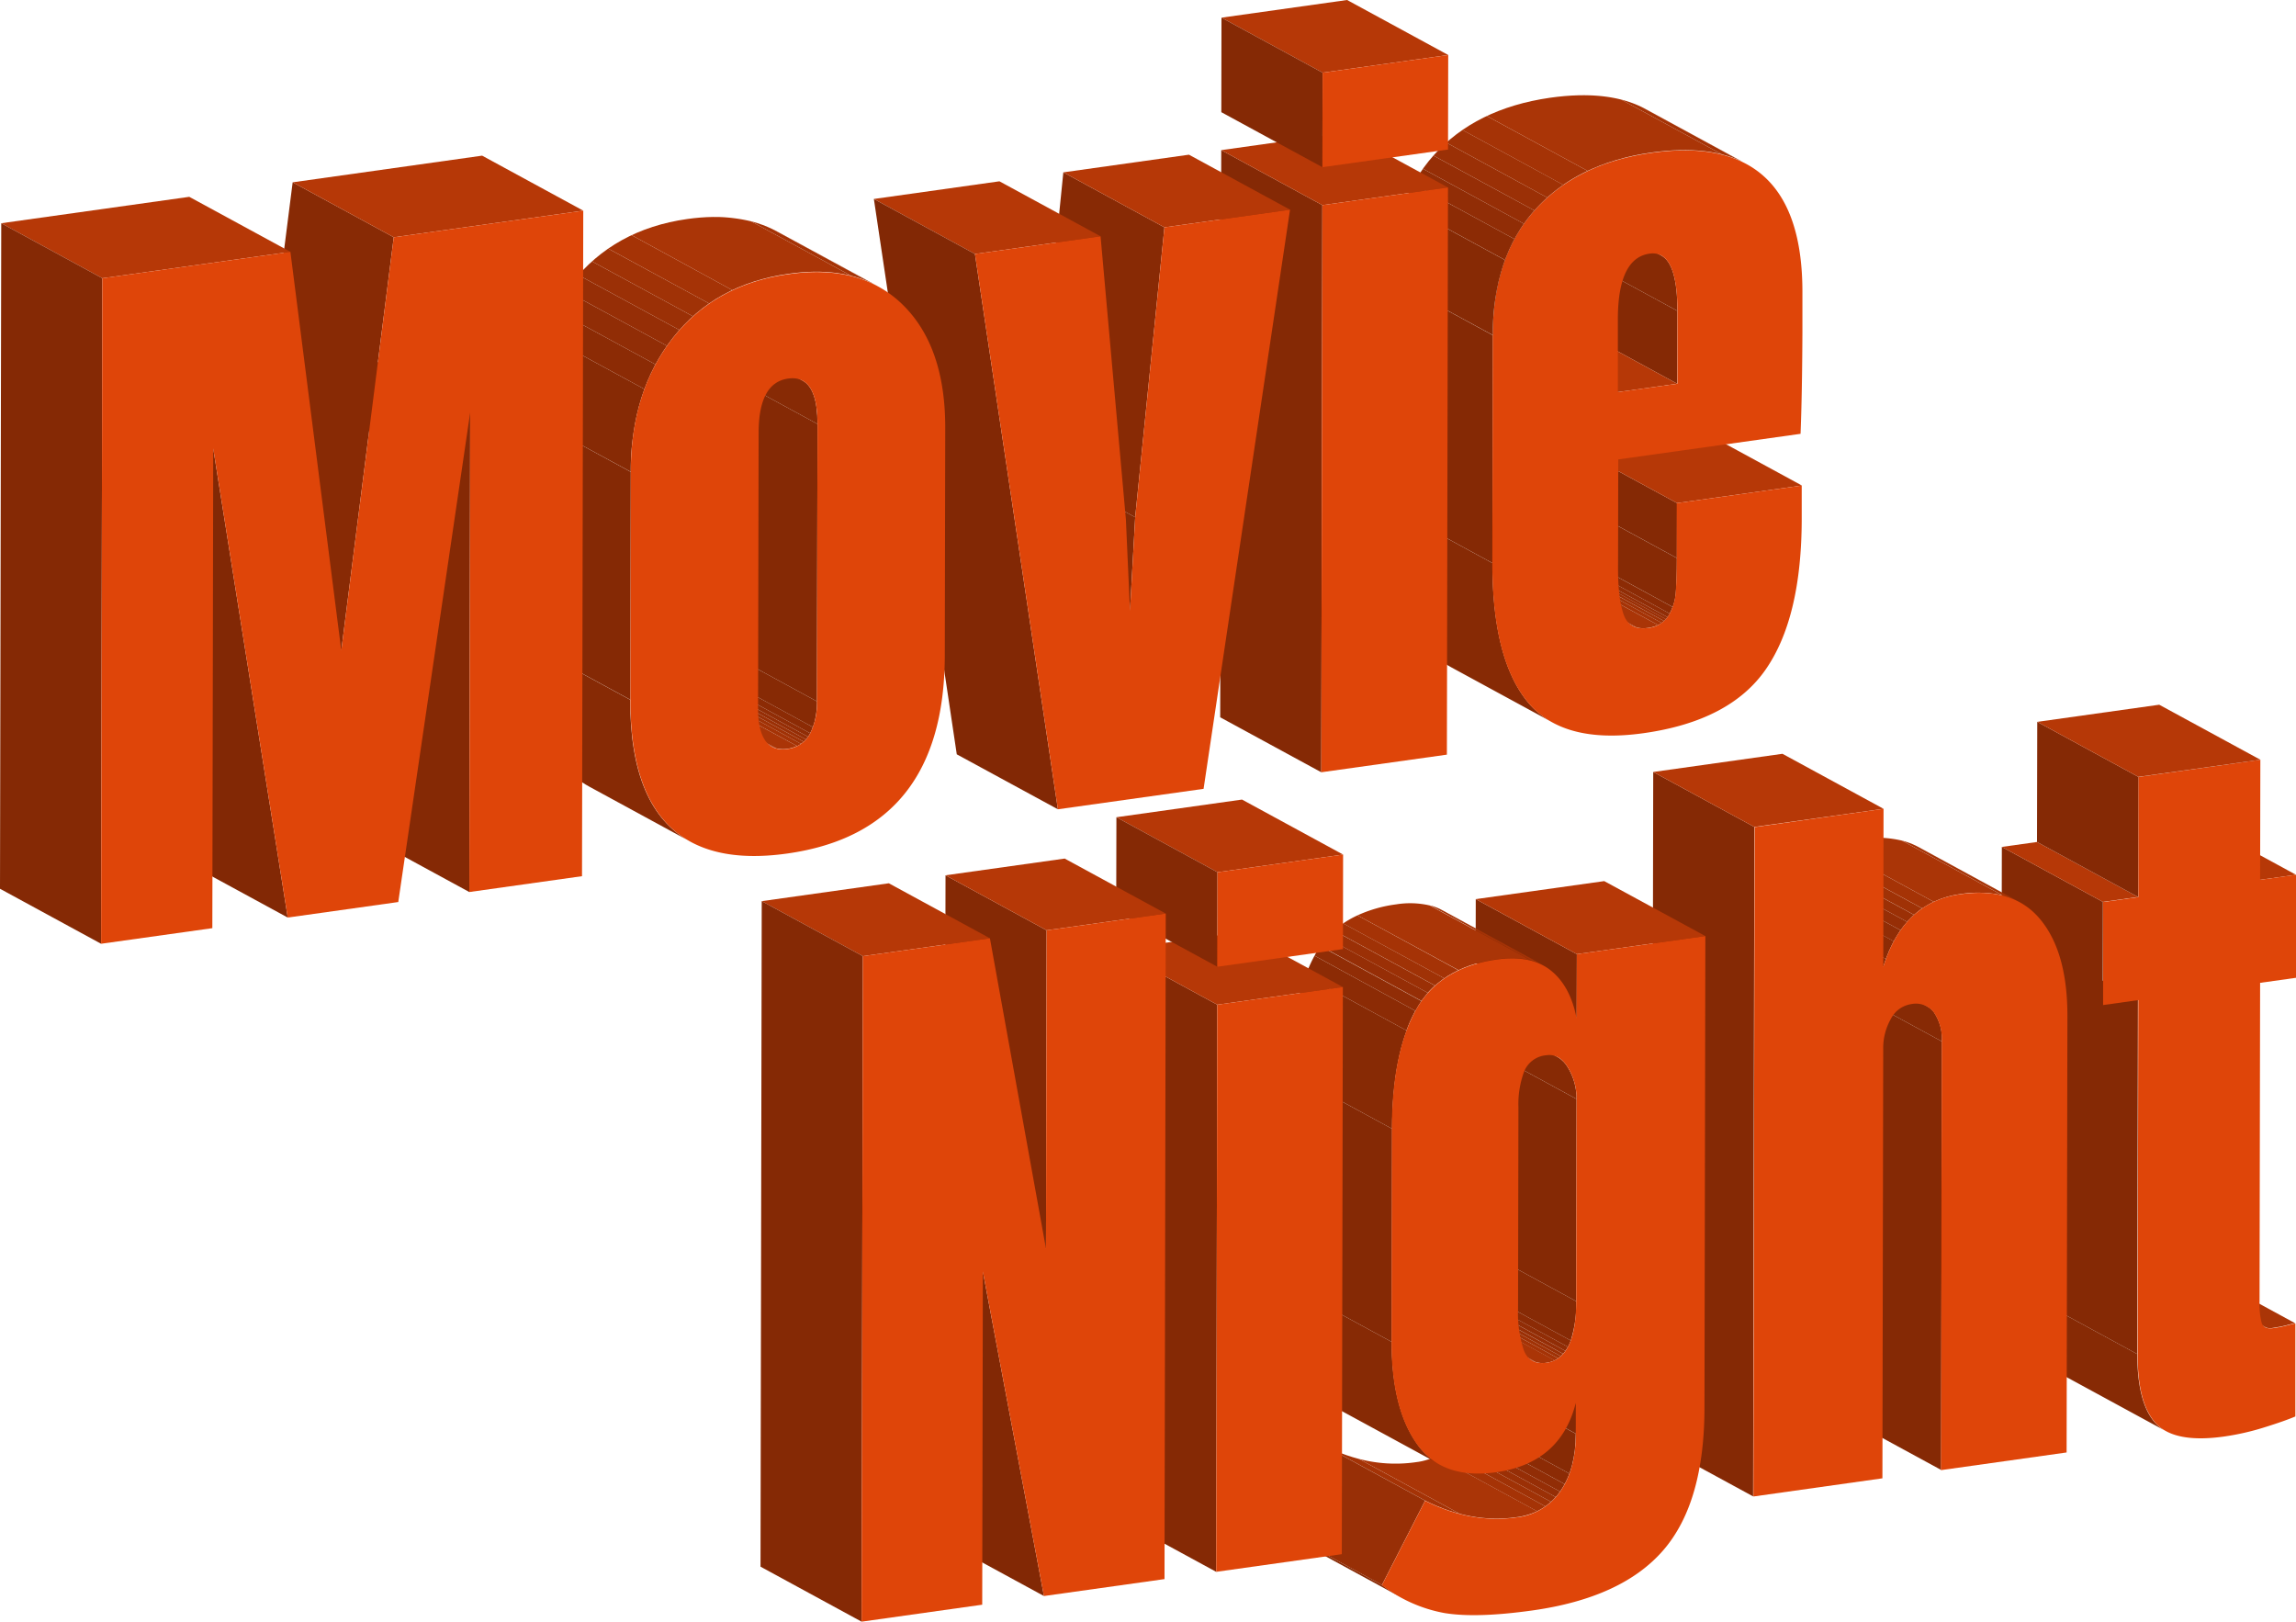 <svg xmlns="http://www.w3.org/2000/svg" xmlns:xlink="http://www.w3.org/1999/xlink" viewBox="0 0 569.41 402.15"><defs><style>.cls-1{fill:none;}.cls-2{isolation:isolate;}.cls-3{clip-path:url(#clip-path);}.cls-4{fill:#a03206;}.cls-5{fill:#a53306;}.cls-6{fill:#aa3507;}.cls-7{fill:#9b3006;}.cls-8{fill:#962e06;}.cls-9{fill:#912d06;}.cls-10{fill:#8c2b05;}.cls-11{fill:#872a05;}.cls-12{fill:#852905;}.cls-13{fill:#b63807;}.cls-14{clip-path:url(#clip-path-2);}.cls-15{clip-path:url(#clip-path-3);}.cls-16{fill:#df4509;}.cls-17{clip-path:url(#clip-path-4);}.cls-18{fill:#862a05;}.cls-19{fill:#882a05;}.cls-20{fill:#822805;}.cls-21{clip-path:url(#clip-path-5);}.cls-22{clip-path:url(#clip-path-6);}.cls-23{clip-path:url(#clip-path-7);}.cls-24{clip-path:url(#clip-path-8);}.cls-25{clip-path:url(#clip-path-9);}.cls-26{clip-path:url(#clip-path-10);}.cls-27{clip-path:url(#clip-path-11);}.cls-28{clip-path:url(#clip-path-12);}.cls-29{clip-path:url(#clip-path-13);}.cls-30{clip-path:url(#clip-path-14);}.cls-31{clip-path:url(#clip-path-15);}.cls-32{fill:#982f06;}.cls-33{clip-path:url(#clip-path-16);}.cls-34{clip-path:url(#clip-path-17);}.cls-35{clip-path:url(#clip-path-18);}</style><clipPath id="clip-path"><path class="cls-1" d="M404.89,155.23l-25.07-13.64a6.09,6.09,0,0,0,3.83.49,6.6,6.6,0,0,0,5.07-3,12.86,12.86,0,0,0,1.8-5.53q.27-3,.28-8.79l25.07,13.64c0,3.85-.1,6.77-.28,8.79a13,13,0,0,1-1.79,5.53,6.64,6.64,0,0,1-5.08,3A6.1,6.1,0,0,1,404.89,155.23Z"/></clipPath><clipPath id="clip-path-2"><path class="cls-1" d="M386.91,49.72,412,63.36c2.69,1.45,4,6,4,13.74L390.91,63.46Q390.94,51.91,386.91,49.72Z"/></clipPath><clipPath id="clip-path-3"><path class="cls-1" d="M385.08,179.17,360,165.53a20.76,20.76,0,0,1-6.28-5.21Q345,149.63,345.06,126l25.07,13.64q0,23.64,8.66,34.33A20.83,20.83,0,0,0,385.08,179.17Z"/></clipPath><clipPath id="clip-path-4"><path class="cls-1" d="M408.09,27l25.07,13.64q-8.94-4.87-23.68-2.8Q391,40.48,380.62,52.11t-10.38,31L345.17,69.51q0-19.4,10.38-31T384.4,24.24Q399.15,22.16,408.09,27Z"/></clipPath><clipPath id="clip-path-5"><path class="cls-1" d="M191.48,185.2l-25.07-13.64a6.08,6.08,0,0,0,3.81.52,7.16,7.16,0,0,0,5.52-3.65,16.42,16.42,0,0,0,1.8-8.13l25.07,13.64a16.54,16.54,0,0,1-1.79,8.13,7.18,7.18,0,0,1-5.53,3.65A6.08,6.08,0,0,1,191.48,185.2Z"/></clipPath><clipPath id="clip-path-6"><path class="cls-1" d="M171.28,208.75l-25.07-13.64q-15-8.16-15-35.22l25.08,13.64Q156.28,200.59,171.28,208.75Z"/></clipPath><clipPath id="clip-path-7"><path class="cls-1" d="M174,80.76,199.06,94.4q3.69,2,3.68,10.75L177.66,91.51Q177.68,82.77,174,80.76Z"/></clipPath><clipPath id="clip-path-8"><path class="cls-1" d="M192.7,57.4,217.77,71q-9.09-5-22.26-3.09-18.15,2.55-28.6,15.83T156.44,117L131.37,103.4q0-20,10.47-33.26t28.6-15.83Q183.61,52.45,192.7,57.4Z"/></clipPath><clipPath id="clip-path-9"><path class="cls-1" d="M561.72,329.11l-25.08-13.64a3.15,3.15,0,0,0,2,.22A30.65,30.65,0,0,0,542,315c1.07-.28,1.78-.45,2.13-.5l25.07,13.64c-.35.05-1.06.22-2.13.5a30.2,30.2,0,0,1-3.38.66A3.11,3.11,0,0,1,561.72,329.11Z"/></clipPath><clipPath id="clip-path-10"><path class="cls-1" d="M537.08,354.87,512,341.23a9.67,9.67,0,0,1-2.44-1.86q-4.62-4.92-4.59-17.22l25.08,13.64q0,12.3,4.58,17.21A9.36,9.36,0,0,0,537.08,354.87Z"/></clipPath><clipPath id="clip-path-11"><path class="cls-1" d="M452.86,235.89l25.07,13.64a5.33,5.33,0,0,1,1.73,1.53,11.74,11.74,0,0,1,1.94,7.21l-25.07-13.64a11.74,11.74,0,0,0-1.94-7.21A5.33,5.33,0,0,0,452.86,235.89Z"/></clipPath><clipPath id="clip-path-12"><path class="cls-1" d="M475.85,210.08l25.07,13.64q-5.94-3.24-14.8-2-14.07,2-19.07,18L442,226.12q5-16.06,19.08-18Q469.9,206.83,475.85,210.08Z"/></clipPath><clipPath id="clip-path-13"><path class="cls-1" d="M380,337.46,355,323.82a5.67,5.67,0,0,0,3.54.47q7.31-1,7.33-15.24l25.07,13.64q0,14.22-7.32,15.24A5.69,5.69,0,0,1,380,337.46Z"/></clipPath><clipPath id="clip-path-14"><path class="cls-1" d="M347.8,396.3l-25.08-13.64a44.52,44.52,0,0,1-5.07-3.25l25.07,13.64A43.76,43.76,0,0,0,347.8,396.3Z"/></clipPath><clipPath id="clip-path-15"><path class="cls-1" d="M353.43,372.13,328.36,358.5q11.38,5.7,22.6,4.12a15.23,15.23,0,0,0,11-6.54q3.76-5.52,3.77-14.17l25.07,13.64q0,8.64-3.77,14.16a15.18,15.18,0,0,1-11,6.55Q364.81,377.84,353.43,372.13Z"/></clipPath><clipPath id="clip-path-16"><path class="cls-1" d="M361.29,248.53l25.07,13.64a7,7,0,0,1,2.51,2.61,14.69,14.69,0,0,1,2.12,7.77l-25.07-13.64a14.69,14.69,0,0,0-2.12-7.77A7,7,0,0,0,361.29,248.53Z"/></clipPath><clipPath id="clip-path-17"><path class="cls-1" d="M357.14,363.18l-25.08-13.64a16.71,16.71,0,0,1-5.71-5.17q-6.32-8.91-6.28-25.24l25.08,13.64q0,16.34,6.27,25.24A16.75,16.75,0,0,0,357.14,363.18Z"/></clipPath><clipPath id="clip-path-18"><path class="cls-1" d="M357.73,225.72l25.08,13.64q-4.56-2.48-11.51-1.5-14.42,2-20.22,12.73t-5.84,29.34l-25.07-13.64q0-18.63,5.84-29.34t20.22-12.73Q353.19,223.25,357.73,225.72Z"/></clipPath></defs><title>Asset 2</title><g id="Layer_2" data-name="Layer 2"><g id="Layer_1-2" data-name="Layer 1"><g class="cls-2"><g class="cls-2"><g class="cls-3"><g class="cls-2"><path class="cls-4" d="M404.89,155.23l-25.07-13.64.16.08,25.07,13.64-.16-.08"/><path class="cls-5" d="M405.05,155.31,380,141.67a5.14,5.14,0,0,0,.88.33l25.08,13.63a4.27,4.27,0,0,1-.89-.32"/><path class="cls-6" d="M405.94,155.63,380.86,142a7.32,7.32,0,0,0,2.79.08,8.25,8.25,0,0,0,2.49-.71L411.21,155a8.25,8.25,0,0,1-2.49.71,7.05,7.05,0,0,1-2.78-.09"/><path class="cls-5" d="M411.21,155l-25.07-13.64a5.38,5.38,0,0,0,.91-.52l25.07,13.64a5.38,5.38,0,0,1-.91.52"/><path class="cls-4" d="M412.12,154.49l-25.07-13.64a6.65,6.65,0,0,0,.59-.46L412.71,154a5.46,5.46,0,0,1-.59.46"/><path class="cls-7" d="M412.71,154l-25.07-13.64c.16-.15.31-.3.46-.47l25.07,13.64a5.1,5.1,0,0,1-.46.47"/><path class="cls-8" d="M413.17,153.56,388.1,139.92a5,5,0,0,0,.4-.51l25.07,13.64a5,5,0,0,1-.4.51"/><path class="cls-9" d="M413.57,153.05,388.5,139.41a4,4,0,0,0,.22-.34c.11-.18.21-.36.31-.54l25.08,13.64-.31.54a4,4,0,0,1-.23.34"/><path class="cls-10" d="M414.11,152.17,389,138.53a12.67,12.67,0,0,0,.74-1.64l25.07,13.64a12.61,12.61,0,0,1-.73,1.64"/><path class="cls-11" d="M414.84,150.53l-25.07-13.64a13.27,13.27,0,0,0,.75-3.35q.27-3,.28-8.79l25.07,13.64c0,3.85-.1,6.77-.28,8.79a13.27,13.27,0,0,1-.75,3.35"/></g></g></g><polygon class="cls-12" points="415.87 138.39 390.8 124.75 390.82 111.12 415.9 124.76 415.87 138.39"/><polygon class="cls-13" points="415.9 124.76 390.82 111.12 421.8 106.76 446.87 120.4 415.9 124.76"/><polygon class="cls-12" points="415.95 95.16 390.88 81.52 390.91 63.46 415.99 77.1 415.95 95.16"/><polygon class="cls-13" points="401.18 97.24 376.11 83.6 390.88 81.52 415.95 95.16 401.18 97.24"/><g class="cls-2"><g class="cls-14"><g class="cls-2"><path class="cls-11" d="M416,77.1,390.91,63.46q0-11.55-4-13.74L412,63.36c2.69,1.45,4,6,4,13.74"/></g></g></g><g class="cls-2"><g class="cls-15"><g class="cls-2"><path class="cls-11" d="M385.08,179.17,360,165.53a20.76,20.76,0,0,1-6.28-5.21Q345,149.63,345.06,126l25.07,13.64q0,23.64,8.66,34.33a20.83,20.83,0,0,0,6.29,5.21"/></g></g></g><polygon class="cls-12" points="370.13 139.63 345.06 125.99 345.17 69.51 370.24 83.15 370.13 139.63"/><path class="cls-16" d="M446.54,107.58l-45.21,6.35-.05,27.28q0,7.31,1.4,11.23c.94,2.63,3,3.72,6,3.28a6.64,6.64,0,0,0,5.08-3,13,13,0,0,0,1.79-5.53c.18-2,.28-4.94.28-8.79l0-13.63,31-4.36v8.07q0,24.59-8.88,37.46t-30.37,15.88q-20.12,2.83-28.82-7.85t-8.66-34.33l.11-56.48q0-19.4,10.38-31t28.86-14.24Q447,32.61,447,72.37l0,10.18Q446.93,97.93,446.54,107.58ZM401.18,97.24,416,95.16l0-18.06q0-15.18-6.92-14.2-7.83,1.11-7.85,16.28l0,18.06"/><g class="cls-2"><g class="cls-17"><g class="cls-2"><path class="cls-11" d="M370.24,83.15,345.17,69.51a54.09,54.09,0,0,1,3-18.66l25.07,13.64a54.09,54.09,0,0,0-3,18.66"/><path class="cls-10" d="M373.27,64.49,348.2,50.85a39.23,39.23,0,0,1,2.33-5.19L375.6,59.3a40.57,40.57,0,0,0-2.33,5.19"/><path class="cls-9" d="M375.6,59.3,350.53,45.66a38.86,38.86,0,0,1,2.34-3.81l25.07,13.64a38.86,38.86,0,0,0-2.34,3.81"/><path class="cls-8" d="M377.94,55.49,352.87,41.85a38.85,38.85,0,0,1,2.59-3.28l25.08,13.64a37.42,37.42,0,0,0-2.6,3.28"/><path class="cls-7" d="M380.54,52.21,355.46,38.57l.09-.1a39.68,39.68,0,0,1,3.1-3.12L383.72,49a39.68,39.68,0,0,0-3.1,3.12l-.08.1"/><path class="cls-4" d="M383.72,49,358.65,35.35a40.57,40.57,0,0,1,4-3.14l25.07,13.64a40.57,40.57,0,0,0-4,3.14"/><path class="cls-5" d="M387.69,45.85,362.62,32.21a42.09,42.09,0,0,1,6.05-3.47l25.07,13.64a42.09,42.09,0,0,0-6.05,3.47"/><path class="cls-6" d="M393.74,42.38,368.67,28.74a54.45,54.45,0,0,1,15.73-4.5q10.23-1.44,17.67.46l25.08,13.64q-7.44-1.91-17.67-.47a54.84,54.84,0,0,0-15.74,4.51"/><path class="cls-5" d="M427.15,38.34,402.07,24.7a26.89,26.89,0,0,1,5.11,1.86L432.25,40.2a26.54,26.54,0,0,0-5.1-1.86"/><path class="cls-4" d="M432.25,40.2,407.18,26.56c.31.15.61.31.91.47l25.07,13.64c-.3-.16-.6-.32-.91-.47"/></g></g></g></g><g class="cls-2"><polygon class="cls-12" points="327.68 191.51 302.61 177.88 302.87 37.23 327.94 50.87 327.68 191.51"/><polygon class="cls-13" points="327.94 50.87 302.87 37.23 334.02 32.85 359.1 46.49 327.94 50.87"/><polygon class="cls-16" points="327.68 191.51 327.94 50.87 359.1 46.49 358.83 187.14 327.68 191.51"/></g><g class="cls-2"><polygon class="cls-13" points="328 18.02 302.93 4.38 334.08 0 359.16 13.64 328 18.02"/><polygon class="cls-12" points="327.96 41.46 302.89 27.82 302.93 4.38 328 18.02 327.96 41.46"/><polygon class="cls-16" points="328 18.02 359.16 13.64 359.11 37.08 327.96 41.46 328 18.02"/></g><g class="cls-2"><polygon class="cls-18" points="280.24 151.5 255.17 137.86 256.45 114.63 281.53 128.27 280.24 151.5"/><polygon class="cls-19" points="281.53 128.27 256.45 114.63 263.71 42.74 288.78 56.38 281.53 128.27"/><polygon class="cls-13" points="288.78 56.38 263.71 42.74 294.86 38.36 319.93 52 288.78 56.38"/><polygon class="cls-13" points="241.79 62.98 216.72 49.34 247.86 44.96 272.94 58.6 241.79 62.98"/><polygon class="cls-20" points="262.36 200.69 237.28 187.06 216.72 49.34 241.79 62.98 262.36 200.69"/><polygon class="cls-16" points="319.93 52 298.49 195.62 262.36 200.69 241.79 62.98 272.94 58.6 279.22 128.79 280.24 151.5 281.53 128.27 288.78 56.38 319.93 52"/></g><g class="cls-2"><g class="cls-2"><g class="cls-21"><g class="cls-2"><path class="cls-4" d="M191.48,185.2l-25.07-13.64.16.09,25.08,13.63-.17-.08"/><path class="cls-5" d="M191.65,185.28l-25.08-13.63a4.65,4.65,0,0,0,.93.33l25.07,13.64a4,4,0,0,1-.92-.34"/><path class="cls-6" d="M192.57,185.62,167.5,172a6.94,6.94,0,0,0,2.72.1,8,8,0,0,0,2.38-.69L197.68,185a8.11,8.11,0,0,1-2.39.69,7,7,0,0,1-2.72-.1"/><path class="cls-5" d="M197.68,185,172.6,171.39a6.24,6.24,0,0,0,1-.56l25.08,13.64a7.3,7.3,0,0,1-1,.56"/><path class="cls-4" d="M198.66,184.47l-25.08-13.64a7.33,7.33,0,0,0,.68-.54l25.07,13.64c-.21.19-.44.37-.67.54"/><path class="cls-7" d="M199.33,183.93l-25.07-13.64a5.92,5.92,0,0,0,.56-.56l25.07,13.64a5.92,5.92,0,0,1-.56.56"/><path class="cls-8" d="M199.89,183.37l-25.07-13.64a8.27,8.27,0,0,0,.51-.66l25.08,13.64c-.17.23-.34.45-.52.66"/><path class="cls-9" d="M200.41,182.71l-25.08-13.64a7,7,0,0,0,.41-.64l.13-.23,25.07,13.64-.12.23c-.13.22-.27.44-.41.64"/><path class="cls-10" d="M200.94,181.84,175.87,168.2a11.5,11.5,0,0,0,.67-1.51l25.08,13.64a12.16,12.16,0,0,1-.68,1.51"/><path class="cls-11" d="M201.62,180.33l-25.08-13.64a18.72,18.72,0,0,0,1-6.39l25.07,13.64a19,19,0,0,1-1,6.39"/></g></g></g><polygon class="cls-12" points="202.61 173.94 177.54 160.3 177.66 91.51 202.74 105.15 202.61 173.94"/><g class="cls-2"><g class="cls-22"><g class="cls-2"><path class="cls-11" d="M171.28,208.75l-25.07-13.64q-15-8.16-15-35.22l25.08,13.64q-.06,27.06,14.94,35.22"/></g></g></g><g class="cls-2"><g class="cls-23"><g class="cls-2"><path class="cls-11" d="M202.74,105.15,177.66,91.51q0-8.74-3.67-10.75L199.06,94.4q3.69,2,3.68,10.75"/></g></g></g><polygon class="cls-12" points="156.34 173.53 131.26 159.89 131.37 103.39 156.44 117.03 156.34 173.53"/><g class="cls-2"><g class="cls-24"><g class="cls-2"><path class="cls-11" d="M156.44,117,131.37,103.4a59.59,59.59,0,0,1,3.39-20.52l25.08,13.63a59.67,59.67,0,0,0-3.4,20.52"/><path class="cls-10" d="M159.84,96.51,134.76,82.88a48.32,48.32,0,0,1,2.75-6.12l25.07,13.63a48.12,48.12,0,0,0-2.74,6.12"/><path class="cls-9" d="M162.58,90.39,137.51,76.76a45.47,45.47,0,0,1,2.85-4.62l25.07,13.64a46.46,46.46,0,0,0-2.85,4.61"/><path class="cls-8" d="M165.43,85.78,140.36,72.14c.47-.68,1-1.34,1.48-2s1.06-1.3,1.61-1.93l25.07,13.64c-.55.62-1.08,1.27-1.61,1.93s-1,1.32-1.48,2"/><path class="cls-7" d="M168.52,81.85,143.45,68.21a41.35,41.35,0,0,1,3.36-3.39l25.07,13.64a43,43,0,0,0-3.36,3.39"/><path class="cls-4" d="M171.88,78.46,146.81,64.82a39.4,39.4,0,0,1,4-3.18L175.9,75.28a38.45,38.45,0,0,0-4,3.18"/><path class="cls-5" d="M175.9,75.28,150.82,61.64a41,41,0,0,1,5.8-3.33L181.7,72a39.86,39.86,0,0,0-5.8,3.33"/><path class="cls-6" d="M181.7,72,156.62,58.31a47.79,47.79,0,0,1,13.82-4,40.38,40.38,0,0,1,15.82.57l25.07,13.64A40.38,40.38,0,0,0,195.51,68a47.72,47.72,0,0,0-13.81,4"/><path class="cls-5" d="M211.33,68.52,186.26,54.88a27.71,27.71,0,0,1,5.45,2l25.07,13.64a27.48,27.48,0,0,0-5.45-2"/><path class="cls-4" d="M216.78,70.53,191.71,56.89q.49.24,1,.51L217.77,71q-.48-.27-1-.51"/></g></g></g><path class="cls-16" d="M224.06,75.75q10.38,10.35,10.36,30.33l-.11,56.49q-.08,43.6-39.07,49.09t-38.9-38.13l.1-56.5q0-20,10.47-33.25T195.51,68Q213.66,65.38,224.06,75.75Zm-21.45,98.19.13-68.79q0-12.29-7.28-11.27t-7.32,13.32L188,176q0,5,1.77,7.63t5.51,2.1a7.18,7.18,0,0,0,5.53-3.65,16.54,16.54,0,0,0,1.79-8.13"/></g><g class="cls-2"><polygon class="cls-12" points="116.39 221.21 91.32 207.57 91.54 88.64 116.61 102.28 116.39 221.21"/><polygon class="cls-19" points="84.64 161.32 59.57 147.68 72.58 45.21 97.65 58.84 84.64 161.32"/><polygon class="cls-13" points="97.65 58.84 72.58 45.21 119.57 38.6 144.65 52.24 97.65 58.84"/><polygon class="cls-20" points="71.36 227.54 46.28 213.9 27.81 97.59 52.88 111.23 71.36 227.54"/><polygon class="cls-13" points="25.38 69 0.31 55.36 46.94 48.81 72.02 62.45 25.38 69"/><polygon class="cls-12" points="25.07 234.04 0 220.4 0.31 55.36 25.38 69 25.07 234.04"/><polygon class="cls-16" points="144.65 52.24 144.34 217.28 116.39 221.21 116.61 102.28 98.77 223.69 71.36 227.54 52.88 111.23 52.66 230.17 25.07 234.04 25.38 69 72.02 62.45 84.64 161.32 97.65 58.84 144.65 52.24"/></g><g class="cls-2"><g class="cls-2"><g class="cls-25"><g class="cls-2"><path class="cls-4" d="M561.72,329.11l-25.08-13.64.07,0,25.08,13.64-.07,0"/><path class="cls-5" d="M561.79,329.15l-25.08-13.64a2.48,2.48,0,0,0,.41.15l25.07,13.64a2.37,2.37,0,0,1-.4-.15"/><path class="cls-6" d="M562.19,329.3l-25.07-13.64a3.9,3.9,0,0,0,1.5,0A30.65,30.65,0,0,0,542,315c1.07-.28,1.78-.45,2.13-.5l25.07,13.64c-.35.05-1.06.22-2.13.5a30.2,30.2,0,0,1-3.38.66,3.9,3.9,0,0,1-1.5,0"/></g></g></g><g class="cls-2"><g class="cls-26"><g class="cls-2"><path class="cls-11" d="M537.08,354.87,512,341.23a9.67,9.67,0,0,1-2.44-1.86q-4.62-4.92-4.59-17.22l25.08,13.64q0,12.3,4.58,17.21a9.36,9.36,0,0,0,2.45,1.87"/></g></g></g><polygon class="cls-13" points="560.51 218.18 535.44 204.54 544.34 203.29 569.41 216.93 560.51 218.18"/><polygon class="cls-12" points="530.04 335.79 504.97 322.15 505.14 234.34 530.21 247.98 530.04 335.79"/><polygon class="cls-12" points="521.49 249.21 496.41 235.57 496.46 210.02 521.53 223.66 521.49 249.21"/><polygon class="cls-13" points="521.53 223.66 496.46 210.02 505.18 208.8 530.26 222.44 521.53 223.66"/><path class="cls-16" d="M560.57,188.4l-.06,29.78,8.9-1.25,0,25.55-8.9,1.25-.14,79a18.91,18.91,0,0,0,.52,5.31c.35,1.1,1.31,1.54,2.85,1.32a30.2,30.2,0,0,0,3.38-.66c1.07-.28,1.78-.45,2.13-.5l0,23.06q-2.67,1.14-7.74,2.72a62.72,62.72,0,0,1-9.89,2.25q-12.27,1.73-16.9-3.2t-4.58-17.21l.16-87.81-8.73,1.23,0-25.55,8.73-1.22,0-29.79Z"/><polygon class="cls-12" points="530.26 222.44 505.18 208.8 505.24 179.01 530.31 192.65 530.26 222.44"/><polygon class="cls-13" points="530.31 192.65 505.24 179.01 535.49 174.76 560.57 188.4 530.31 192.65"/></g><g class="cls-2"><polygon class="cls-12" points="481.4 364.52 456.33 350.88 456.53 244.63 481.6 258.27 481.4 364.52"/><g class="cls-2"><g class="cls-27"><g class="cls-2"><path class="cls-11" d="M481.6,258.27l-25.07-13.64a11.74,11.74,0,0,0-1.94-7.21,5.33,5.33,0,0,0-1.73-1.53l25.07,13.64a5.33,5.33,0,0,1,1.73,1.53,11.74,11.74,0,0,1,1.94,7.21"/></g></g></g><g class="cls-2"><g class="cls-28"><g class="cls-2"><path class="cls-11" d="M467.05,239.76,442,226.12c.21-.66.43-1.31.66-1.94l25.07,13.64c-.23.63-.45,1.28-.65,1.94"/><path class="cls-10" d="M467.7,237.82l-25.07-13.64a33.27,33.27,0,0,1,2-4.38l25.07,13.64a33.27,33.27,0,0,0-2,4.38"/><path class="cls-9" d="M469.66,233.44,444.59,219.8a26.48,26.48,0,0,1,1.68-2.75l25.07,13.64a26.48,26.48,0,0,0-1.68,2.75"/><path class="cls-8" d="M471.34,230.69l-25.07-13.64A24,24,0,0,1,447.9,215L473,228.62a26.08,26.08,0,0,0-1.63,2.07"/><path class="cls-7" d="M473,228.62,447.9,215a22,22,0,0,1,1.73-1.75l25.07,13.64a20.44,20.44,0,0,0-1.73,1.75"/><path class="cls-4" d="M474.7,226.87l-25.07-13.64a18.3,18.3,0,0,1,2-1.6l25.07,13.64a19.27,19.27,0,0,0-2,1.6"/><path class="cls-5" d="M476.73,225.27l-25.07-13.64A20,20,0,0,1,454.5,210l25.07,13.64a19.56,19.56,0,0,0-2.84,1.64"/><path class="cls-6" d="M479.57,223.63,454.5,210a22.76,22.76,0,0,1,6.55-1.91,27.35,27.35,0,0,1,10.64.37l25.08,13.64a27.21,27.21,0,0,0-10.65-.37,22.86,22.86,0,0,0-6.55,1.91"/><path class="cls-5" d="M496.77,222.09l-25.08-13.64a18.56,18.56,0,0,1,3.53,1.3l25.07,13.64a18.46,18.46,0,0,0-3.52-1.3"/><path class="cls-4" d="M500.29,223.39l-25.07-13.64.63.33,25.07,13.64-.63-.33"/></g></g></g><polygon class="cls-12" points="434.77 371.08 409.7 357.44 410 191.44 435.08 205.07 434.77 371.08"/><polygon class="cls-13" points="435.08 205.07 410 191.44 442.05 186.93 467.12 200.57 435.08 205.07"/><path class="cls-16" d="M467.12,200.57l-.07,39.19q5-16.06,19.07-18Q499.29,219.88,506,228t6.72,23.83l-.2,108.36-31.15,4.38.19-106.25a11.74,11.74,0,0,0-1.94-7.21A5.6,5.6,0,0,0,474,249a6.84,6.84,0,0,0-5.08,3.7,14.61,14.61,0,0,0-1.88,7.46l-.2,106.44-32,4.51.31-166Z"/></g><g class="cls-2"><polygon class="cls-12" points="390.84 355.55 365.77 341.91 365.78 334.22 390.85 347.86 390.84 355.55"/><g class="cls-2"><g class="cls-29"><g class="cls-2"><path class="cls-4" d="M380,337.46,355,323.82l.15.08,25.07,13.64-.15-.08"/><path class="cls-5" d="M380.18,337.54,355.11,323.9a4.41,4.41,0,0,0,.84.31L381,337.85a5,5,0,0,1-.84-.31"/><path class="cls-6" d="M381,337.85,356,324.21a6.48,6.48,0,0,0,2.55.08,6.86,6.86,0,0,0,2-.57l25.07,13.64a6.89,6.89,0,0,1-1.95.57,6.54,6.54,0,0,1-2.56-.08"/><path class="cls-5" d="M385.53,337.36l-25.07-13.64a6.77,6.77,0,0,0,.9-.52l25.07,13.64a5.7,5.7,0,0,1-.9.52"/><path class="cls-4" d="M386.43,336.84,361.36,323.2a8,8,0,0,0,.67-.52l25.07,13.64a6.67,6.67,0,0,1-.67.52"/><path class="cls-7" d="M387.1,336.32,362,322.68a8.11,8.11,0,0,0,.58-.59l25.07,13.64a8.11,8.11,0,0,1-.58.59"/><path class="cls-8" d="M387.68,335.73l-25.07-13.64a6.68,6.68,0,0,0,.55-.71L388.23,335a7.87,7.87,0,0,1-.55.71"/><path class="cls-9" d="M388.23,335l-25.07-13.64a7.32,7.32,0,0,0,.6-1L388.84,334a8.57,8.57,0,0,1-.61,1"/><path class="cls-10" d="M388.84,334,363.76,320.4a12.59,12.59,0,0,0,.72-1.61l25.07,13.64a12.58,12.58,0,0,1-.71,1.61"/><path class="cls-11" d="M389.55,332.43l-25.07-13.64a29.33,29.33,0,0,0,1.35-9.74l25.07,13.64a29.33,29.33,0,0,1-1.35,9.74"/></g></g></g><g class="cls-2"><g class="cls-30"><g class="cls-2"><path class="cls-11" d="M347.8,396.3l-25.08-13.64a44.52,44.52,0,0,1-5.07-3.25l25.07,13.64a43.76,43.76,0,0,0,5.08,3.25"/></g></g></g><g class="cls-2"><g class="cls-31"><g class="cls-2"><path class="cls-4" d="M353.43,372.13,328.36,358.5l.32.15,25.07,13.64-.32-.16"/><path class="cls-5" d="M353.75,372.29l-25.07-13.64a43.81,43.81,0,0,0,8.31,3.13l25.07,13.64a43.81,43.81,0,0,1-8.31-3.13"/><path class="cls-6" d="M362.06,375.42,337,361.78a35.56,35.56,0,0,0,14,.84,17.83,17.83,0,0,0,5.16-1.48l25.07,13.63a17.52,17.52,0,0,1-5.16,1.49,35.57,35.57,0,0,1-14-.84"/><path class="cls-5" d="M381.19,374.77l-25.07-13.63a14.4,14.4,0,0,0,2.09-1.21l25.07,13.64a13.48,13.48,0,0,1-2.09,1.2"/><path class="cls-4" d="M383.28,373.57l-25.07-13.64a13.69,13.69,0,0,0,1.42-1.12l25.07,13.64a12.7,12.7,0,0,1-1.42,1.12"/><path class="cls-7" d="M384.7,372.45l-25.07-13.64a14.48,14.48,0,0,0,1.17-1.18l25.07,13.64a14.48,14.48,0,0,1-1.17,1.18"/><path class="cls-8" d="M385.87,371.27,360.8,357.63c.37-.43.73-.88,1.07-1.36l25.07,13.64a14.23,14.23,0,0,1-1.07,1.36"/><path class="cls-9" d="M386.94,369.91l-25.07-13.64c0-.07.09-.13.13-.19.36-.54.7-1.09,1-1.67l25.07,13.64a16.31,16.31,0,0,1-1,1.66l-.13.2"/><path class="cls-10" d="M388.08,368.05,363,354.41a20.51,20.51,0,0,0,1.17-2.61l25.07,13.64a19.2,19.2,0,0,1-1.17,2.61"/><path class="cls-11" d="M389.25,365.44,364.18,351.8a28.85,28.85,0,0,0,1.59-9.89l25.07,13.64a28.62,28.62,0,0,1-1.59,9.89"/></g></g></g><polygon class="cls-32" points="342.72 393.05 317.65 379.41 328.36 358.5 353.43 372.13 342.72 393.05"/><polygon class="cls-12" points="390.9 322.69 365.83 309.05 365.92 258.91 390.99 272.55 390.9 322.69"/><g class="cls-2"><g class="cls-33"><g class="cls-2"><path class="cls-11" d="M391,272.55l-25.07-13.64a14.69,14.69,0,0,0-2.12-7.77,7,7,0,0,0-2.51-2.61l25.07,13.64a7,7,0,0,1,2.51,2.61,14.69,14.69,0,0,1,2.12,7.77"/></g></g></g><g class="cls-2"><g class="cls-34"><g class="cls-2"><path class="cls-11" d="M357.14,363.18l-25.08-13.64a16.71,16.71,0,0,1-5.71-5.17q-6.32-8.91-6.28-25.24l25.08,13.64q0,16.34,6.27,25.24a16.75,16.75,0,0,0,5.72,5.17"/></g></g></g><polygon class="cls-12" points="391.03 252.37 365.96 238.74 365.99 222.97 391.06 236.61 391.03 252.37"/><polygon class="cls-13" points="391.06 236.61 365.99 222.97 397.85 218.5 422.93 232.13 391.06 236.61"/><polygon class="cls-12" points="345.15 332.77 320.07 319.13 320.17 266.3 345.24 279.93 345.15 332.77"/><g class="cls-2"><g class="cls-35"><g class="cls-2"><path class="cls-11" d="M345.24,279.93l-25.07-13.64q0-14.62,3.61-24.36l25.07,13.64q-3.57,9.74-3.61,24.36"/><path class="cls-10" d="M348.85,255.57l-25.07-13.64A38.56,38.56,0,0,1,326,237L351,250.67a36.65,36.65,0,0,0-2.19,4.9"/><path class="cls-9" d="M351,250.67,326,237,326,237a23.48,23.48,0,0,1,1.46-2.37l25.07,13.64a25.45,25.45,0,0,0-1.46,2.37l0,.08"/><path class="cls-8" d="M352.54,248.22l-25.07-13.64c.49-.7,1-1.36,1.57-2l25.08,13.64a22,22,0,0,0-1.58,2"/><path class="cls-7" d="M354.12,246.22,329,232.58a23.65,23.65,0,0,1,1.8-1.81l25.07,13.64a21.84,21.84,0,0,0-1.79,1.81"/><path class="cls-4" d="M355.91,244.41l-25.07-13.64a22.06,22.06,0,0,1,2.27-1.79l25.08,13.64a22.19,22.19,0,0,0-2.28,1.79"/><path class="cls-5" d="M358.19,242.62,333.11,229a24.49,24.49,0,0,1,3.54-2l25.08,13.64a23.46,23.46,0,0,0-3.54,2"/><path class="cls-6" d="M361.73,240.59,336.65,227a33.27,33.27,0,0,1,9.58-2.73,21.64,21.64,0,0,1,8.36.27l25.07,13.64a21.64,21.64,0,0,0-8.36-.27,32.89,32.89,0,0,0-9.57,2.73"/><path class="cls-5" d="M379.66,238.13l-25.07-13.64a14.11,14.11,0,0,1,2.67,1l25.07,13.64a14.11,14.11,0,0,0-2.67-1"/><path class="cls-4" d="M382.33,239.11l-25.07-13.64c.16.08.32.16.47.25l25.08,13.64-.48-.25"/></g></g></g><path class="cls-16" d="M391.06,236.61l31.87-4.48L422.71,349q0,23.63-10.21,35.43t-32.42,14.93q-13.89,1.95-21.8.66a35.92,35.92,0,0,1-15.56-6.93l10.71-20.92q11.38,5.7,22.6,4.13a15.18,15.18,0,0,0,11-6.55q3.76-5.52,3.77-14.16v-7.69q-3.77,14.94-19.78,17.19-13.35,1.88-19.65-7t-6.27-25.24l.09-52.84q0-18.63,5.84-29.34t20.22-12.73q8.37-1.17,13.26,2.65c3.25,2.55,5.42,6.51,6.47,11.86Zm-.16,86.08.09-50.14a14.69,14.69,0,0,0-2.12-7.77c-1.41-2.36-3.2-3.4-5.33-3.1a6.5,6.5,0,0,0-5.52,3.95,23.26,23.26,0,0,0-1.45,8.94l-.09,50.15a28.84,28.84,0,0,0,1.41,10.08c.94,2.49,2.83,3.53,5.69,3.13q7.29-1,7.32-15.24"/></g><g class="cls-2"><polygon class="cls-12" points="301.62 389.79 276.55 376.15 276.81 235.51 301.88 249.15 301.62 389.79"/><polygon class="cls-13" points="301.88 249.15 276.81 235.51 307.96 231.13 333.03 244.77 301.88 249.15"/><polygon class="cls-16" points="301.62 389.79 301.88 249.15 333.03 244.77 332.77 385.41 301.62 389.79"/></g><g class="cls-2"><polygon class="cls-13" points="301.94 216.3 276.87 202.66 308.02 198.28 333.09 211.92 301.94 216.3"/><polygon class="cls-12" points="301.9 239.74 276.82 226.1 276.87 202.66 301.94 216.3 301.9 239.74"/><polygon class="cls-16" points="301.94 216.3 333.09 211.92 333.05 235.36 301.9 239.74 301.94 216.3"/></g><g class="cls-2"><polygon class="cls-20" points="258.9 395.79 233.83 382.15 218.67 301.69 243.75 315.33 258.9 395.79"/><polygon class="cls-12" points="259.41 309.67 234.34 296.03 234.49 217.06 259.56 230.7 259.41 309.67"/><polygon class="cls-13" points="259.56 230.7 234.49 217.06 264.04 212.91 289.11 226.55 259.56 230.7"/><polygon class="cls-13" points="213.99 237.11 188.91 223.47 220.43 219.04 245.5 232.68 213.99 237.11"/><polygon class="cls-12" points="213.68 402.15 188.61 388.51 188.91 223.47 213.99 237.11 213.68 402.15"/><polygon class="cls-16" points="289.11 226.55 288.8 391.59 258.9 395.79 243.75 315.33 243.59 397.94 213.68 402.15 213.99 237.11 245.5 232.68 259.41 309.67 259.56 230.7 289.11 226.55"/></g></g></g></svg>